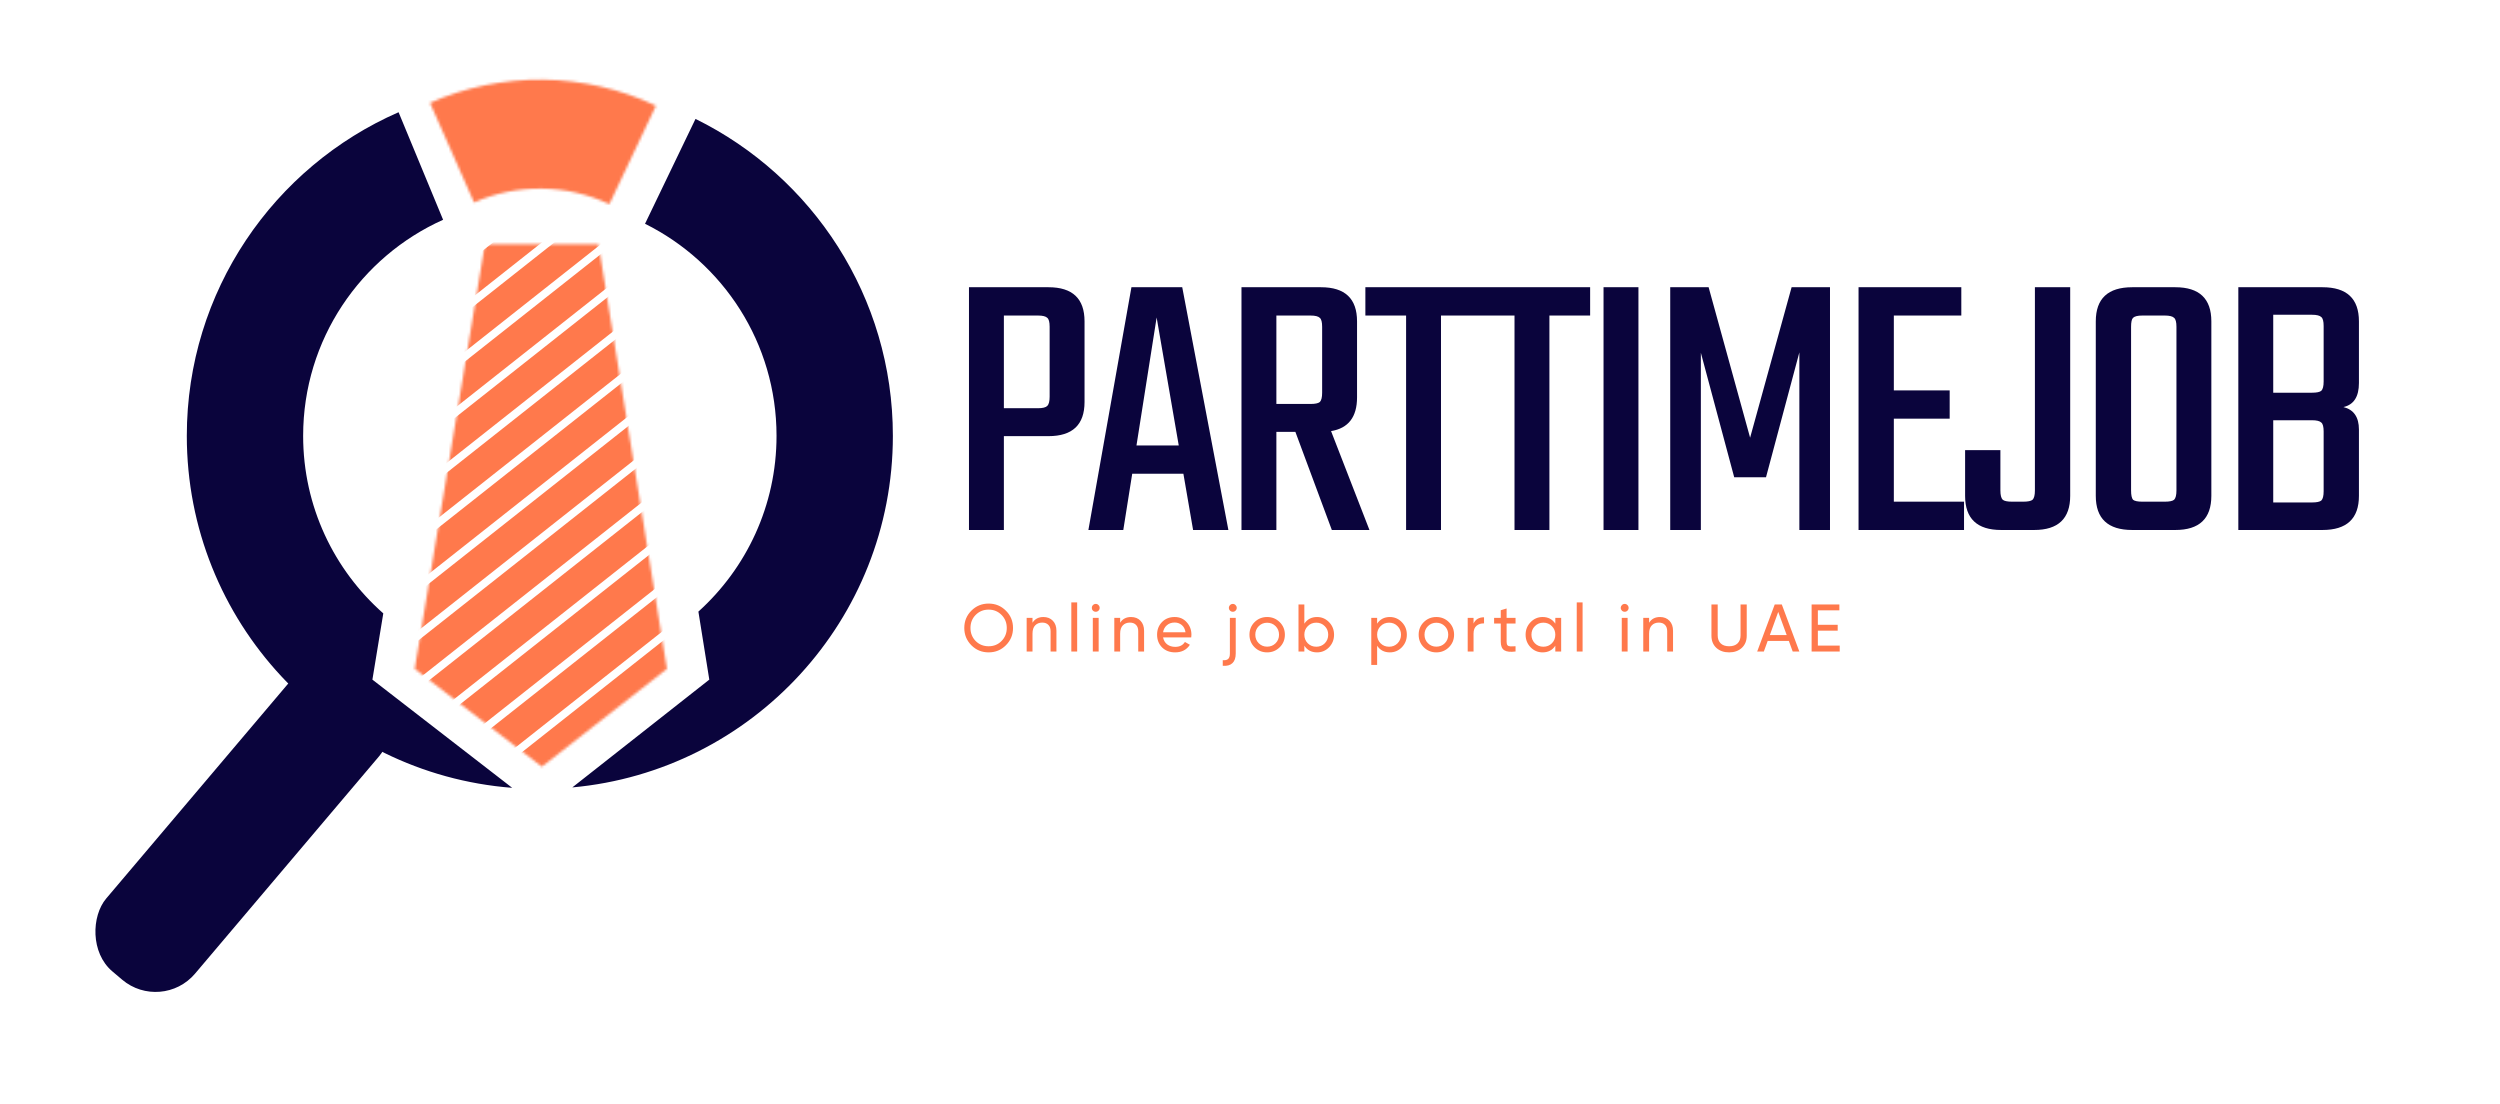 <svg width="967" height="427" viewBox="0 0 967 427" fill="none" xmlns="http://www.w3.org/2000/svg">
<g clip-path="url(#clip0_891_2)">
<path fill-rule="evenodd" clip-rule="evenodd" d="M148.254 237.257C129.246 220.481 117.257 195.936 117.257 168.591C117.257 131.358 139.483 99.316 171.391 85.009L154.169 43.409C105.952 64.485 72.257 112.603 72.257 168.591C72.257 240.408 127.698 299.276 198.116 304.731L144.045 262.88L148.254 237.257ZM221.371 304.573C290.899 298.232 345.363 239.772 345.363 168.591C345.363 114.785 314.243 68.248 269.021 45.995L249.498 86.554C279.645 101.534 300.363 132.643 300.363 168.591C300.363 195.563 288.699 219.812 270.139 236.567L274.355 262.88L221.371 304.573Z" fill="#0A043C"/>
<mask id="path-2-inside-1_891_2" fill="white">
<path d="M253.719 40.899C240.086 34.451 225.225 31.014 210.145 30.824C195.066 30.634 180.122 33.694 166.331 39.796L183.378 78.322C191.636 74.668 200.584 72.835 209.613 72.949C218.643 73.063 227.542 75.121 235.705 78.982L253.719 40.899Z"/>
</mask>
<path d="M253.719 40.899C240.086 34.451 225.225 31.014 210.145 30.824C195.066 30.634 180.122 33.694 166.331 39.796L183.378 78.322C191.636 74.668 200.584 72.835 209.613 72.949C218.643 73.063 227.542 75.121 235.705 78.982L253.719 40.899Z" stroke="#FF794C" stroke-width="110" mask="url(#path-2-inside-1_891_2)"/>
<rect x="125.281" y="248.104" width="45" height="150.274" rx="20" transform="rotate(40.256 125.281 248.104)" fill="#0A043C"/>
<mask id="mask0_891_2" style="mask-type:alpha" maskUnits="userSpaceOnUse" x="160" y="94" width="98" height="203">
<path d="M187.567 94.462H231.5L257.969 258.717L209.603 296.56L160.431 258.717L187.567 94.462Z" fill="#C4C4C4"/>
</mask>
<g mask="url(#mask0_891_2)">
<rect x="136.11" y="342.926" width="162.788" height="11.704" transform="rotate(-38.313 136.11 342.926)" fill="#FF794C"/>
<rect x="136.11" y="324.199" width="162.788" height="11.704" transform="rotate(-38.313 136.11 324.199)" fill="#FF794C"/>
<rect x="136.11" y="305.472" width="162.788" height="11.704" transform="rotate(-38.313 136.11 305.472)" fill="#FF794C"/>
<rect x="136.11" y="286.745" width="162.788" height="11.704" transform="rotate(-38.313 136.11 286.745)" fill="#FF794C"/>
<rect x="136.11" y="268.017" width="162.788" height="11.704" transform="rotate(-38.313 136.11 268.017)" fill="#FF794C"/>
<rect x="136.11" y="249.29" width="162.788" height="11.704" transform="rotate(-38.313 136.11 249.29)" fill="#FF794C"/>
<rect x="136.11" y="230.563" width="162.788" height="11.704" transform="rotate(-38.313 136.11 230.563)" fill="#FF794C"/>
<rect x="136.11" y="211.836" width="162.788" height="11.704" transform="rotate(-38.313 136.11 211.836)" fill="#FF794C"/>
<rect x="136.11" y="193.108" width="162.788" height="11.704" transform="rotate(-38.313 136.11 193.108)" fill="#FF794C"/>
<rect x="136.11" y="174.381" width="162.788" height="11.704" transform="rotate(-38.313 136.11 174.381)" fill="#FF794C"/>
<rect x="136.11" y="155.654" width="162.788" height="11.704" transform="rotate(-38.313 136.11 155.654)" fill="#FF794C"/>
<rect x="136.11" y="136.927" width="162.788" height="11.704" transform="rotate(-38.313 136.11 136.927)" fill="#FF794C"/>
</g>
<path d="M374.8 111.1H405.55C414.85 111.1 419.5 115.5 419.5 124.3V155.5C419.5 164.3 414.85 168.7 405.55 168.7H388.3V205H374.8V111.1ZM406 153.4V126.4C406 124.6 405.7 123.45 405.1 122.95C404.5 122.35 403.3 122.05 401.5 122.05H388.3V157.9H401.5C403.3 157.9 404.5 157.6 405.1 157C405.7 156.4 406 155.2 406 153.4ZM461.489 205L457.739 183.25H437.939L434.489 205H420.989L437.639 111.1H457.289L475.139 205H461.489ZM439.589 172.3H455.939L447.389 122.8L439.589 172.3ZM493.704 167.05V205H480.204V111.1H510.954C520.254 111.1 524.904 115.5 524.904 124.3V153.7C524.904 161.3 521.554 165.65 514.854 166.75L529.704 205H515.154L501.054 167.05H493.704ZM493.704 122.05V156.25H506.904C508.704 156.25 509.904 156 510.504 155.5C511.104 154.9 511.404 153.7 511.404 151.9V126.4C511.404 124.6 511.104 123.45 510.504 122.95C509.904 122.35 508.704 122.05 506.904 122.05H493.704ZM573.127 111.1V122.05H557.377V205H543.877V122.05H528.127V111.1H573.127ZM615.063 111.1V122.05H599.313V205H585.813V122.05H570.063V111.1H615.063ZM620.248 111.1H633.748V205H620.248V111.1ZM657.892 205H646.042V111.1H660.892L676.942 169.3L692.992 111.1H707.842V205H695.992V136.3L683.092 184.6H670.792L657.892 136.45V205ZM732.536 194.05H759.686V205H718.886V111.1H758.636V122.05H732.536V151H754.136V161.95H732.536V194.05ZM760.102 174.1H773.752V189.7C773.752 191.5 774.052 192.7 774.652 193.3C775.252 193.8 776.452 194.05 778.252 194.05H782.602C784.402 194.05 785.602 193.8 786.202 193.3C786.802 192.7 787.102 191.5 787.102 189.7V111.1H800.752V191.8C800.752 200.6 796.102 205 786.802 205H774.052C764.752 205 760.102 200.6 760.102 191.8V174.1ZM824.75 111.1H841.4C850.7 111.1 855.35 115.5 855.35 124.3V191.8C855.35 200.6 850.7 205 841.4 205H824.75C815.35 205 810.65 200.6 810.65 191.8V124.3C810.65 115.5 815.35 111.1 824.75 111.1ZM841.85 189.7V126.4C841.85 124.6 841.55 123.45 840.95 122.95C840.35 122.35 839.15 122.05 837.35 122.05H828.65C826.85 122.05 825.65 122.35 825.05 122.95C824.55 123.45 824.3 124.6 824.3 126.4V189.7C824.3 191.5 824.55 192.7 825.05 193.3C825.65 193.8 826.85 194.05 828.65 194.05H837.35C839.15 194.05 840.35 193.8 840.95 193.3C841.55 192.7 841.85 191.5 841.85 189.7ZM898.786 147.55V126.1C898.786 124.3 898.486 123.15 897.886 122.65C897.286 122.05 896.086 121.75 894.286 121.75H879.286V151.9H894.286C896.086 151.9 897.286 151.65 897.886 151.15C898.486 150.55 898.786 149.35 898.786 147.55ZM898.786 190V166.9C898.786 165.1 898.486 163.95 897.886 163.45C897.286 162.85 896.086 162.55 894.286 162.55H879.286V194.35H894.286C896.086 194.35 897.286 194.1 897.886 193.6C898.486 193 898.786 191.8 898.786 190ZM865.786 111.1H898.336C907.736 111.1 912.436 115.5 912.436 124.3V148.15C912.436 153.45 910.436 156.55 906.436 157.45C910.436 158.45 912.436 161.35 912.436 166.15V191.8C912.436 200.6 907.736 205 898.336 205H865.786V111.1Z" fill="#0A043C"/>
<path d="M389.082 249.582C387.262 251.419 385.035 252.338 382.4 252.338C379.765 252.338 377.538 251.419 375.718 249.582C373.898 247.745 372.988 245.517 372.988 242.9C372.988 240.265 373.898 238.038 375.718 236.218C377.538 234.381 379.765 233.462 382.4 233.462C385.035 233.462 387.262 234.381 389.082 236.218C390.919 238.038 391.838 240.265 391.838 242.9C391.838 245.517 390.919 247.745 389.082 249.582ZM377.382 247.944C378.734 249.296 380.407 249.972 382.4 249.972C384.393 249.972 386.057 249.296 387.392 247.944C388.744 246.575 389.42 244.893 389.42 242.9C389.42 240.889 388.744 239.208 387.392 237.856C386.057 236.487 384.393 235.802 382.4 235.802C380.407 235.802 378.734 236.487 377.382 237.856C376.047 239.208 375.38 240.889 375.38 242.9C375.38 244.893 376.047 246.575 377.382 247.944ZM403.585 238.662C405.11 238.662 406.332 239.147 407.251 240.118C408.17 241.071 408.629 242.371 408.629 244.018V252H406.367V244.148C406.367 243.091 406.081 242.276 405.509 241.704C404.937 241.115 404.148 240.82 403.143 240.82C402.016 240.82 401.106 241.175 400.413 241.886C399.72 242.579 399.373 243.654 399.373 245.11V252H397.111V239H399.373V240.872C400.292 239.399 401.696 238.662 403.585 238.662ZM414.387 252V233.02H416.649V252H414.387ZM423.844 236.634C423.41 236.634 423.046 236.487 422.752 236.192C422.457 235.897 422.31 235.542 422.31 235.126C422.31 234.71 422.457 234.355 422.752 234.06C423.046 233.748 423.41 233.592 423.844 233.592C424.26 233.592 424.615 233.748 424.91 234.06C425.204 234.355 425.352 234.71 425.352 235.126C425.352 235.542 425.204 235.897 424.91 236.192C424.615 236.487 424.26 236.634 423.844 236.634ZM422.7 252V239H424.962V252H422.7ZM437.486 238.662C439.012 238.662 440.234 239.147 441.152 240.118C442.071 241.071 442.53 242.371 442.53 244.018V252H440.268V244.148C440.268 243.091 439.982 242.276 439.41 241.704C438.838 241.115 438.05 240.82 437.044 240.82C435.918 240.82 435.008 241.175 434.314 241.886C433.621 242.579 433.274 243.654 433.274 245.11V252H431.012V239H433.274V240.872C434.193 239.399 435.597 238.662 437.486 238.662ZM449.874 246.54C450.1 247.701 450.628 248.603 451.46 249.244C452.31 249.885 453.35 250.206 454.58 250.206C456.296 250.206 457.544 249.573 458.324 248.308L460.248 249.4C458.983 251.359 457.076 252.338 454.528 252.338C452.466 252.338 450.784 251.697 449.484 250.414C448.202 249.114 447.56 247.476 447.56 245.5C447.56 243.541 448.193 241.912 449.458 240.612C450.724 239.312 452.362 238.662 454.372 238.662C456.279 238.662 457.83 239.338 459.026 240.69C460.24 242.025 460.846 243.637 460.846 245.526C460.846 245.855 460.82 246.193 460.768 246.54H449.874ZM454.372 240.794C453.159 240.794 452.154 241.141 451.356 241.834C450.559 242.51 450.065 243.42 449.874 244.564H458.558C458.368 243.333 457.882 242.397 457.102 241.756C456.322 241.115 455.412 240.794 454.372 240.794ZM476.862 236.634C476.429 236.634 476.065 236.487 475.77 236.192C475.476 235.897 475.328 235.542 475.328 235.126C475.328 234.71 475.476 234.355 475.77 234.06C476.065 233.748 476.429 233.592 476.862 233.592C477.278 233.592 477.634 233.748 477.928 234.06C478.223 234.355 478.37 234.71 478.37 235.126C478.37 235.542 478.223 235.897 477.928 236.192C477.634 236.487 477.278 236.634 476.862 236.634ZM475.718 252.78V239H477.98V252.78C477.98 254.461 477.556 255.701 476.706 256.498C475.857 257.313 474.609 257.659 472.962 257.538V255.354C473.916 255.441 474.609 255.285 475.042 254.886C475.493 254.487 475.718 253.785 475.718 252.78ZM494.99 250.362C493.655 251.679 492.035 252.338 490.128 252.338C488.221 252.338 486.601 251.679 485.266 250.362C483.949 249.045 483.29 247.424 483.29 245.5C483.29 243.576 483.949 241.955 485.266 240.638C486.601 239.321 488.221 238.662 490.128 238.662C492.035 238.662 493.655 239.321 494.99 240.638C496.325 241.955 496.992 243.576 496.992 245.5C496.992 247.424 496.325 249.045 494.99 250.362ZM490.128 250.128C491.428 250.128 492.52 249.686 493.404 248.802C494.288 247.918 494.73 246.817 494.73 245.5C494.73 244.183 494.288 243.082 493.404 242.198C492.52 241.314 491.428 240.872 490.128 240.872C488.845 240.872 487.762 241.314 486.878 242.198C485.994 243.082 485.552 244.183 485.552 245.5C485.552 246.817 485.994 247.918 486.878 248.802C487.762 249.686 488.845 250.128 490.128 250.128ZM509.435 238.662C511.255 238.662 512.806 239.329 514.089 240.664C515.371 241.981 516.013 243.593 516.013 245.5C516.013 247.407 515.371 249.027 514.089 250.362C512.806 251.679 511.255 252.338 509.435 252.338C507.285 252.338 505.647 251.48 504.521 249.764V252H502.259V233.8H504.521V241.236C505.647 239.52 507.285 238.662 509.435 238.662ZM509.149 250.154C510.449 250.154 511.541 249.712 512.425 248.828C513.309 247.927 513.751 246.817 513.751 245.5C513.751 244.183 513.309 243.082 512.425 242.198C511.541 241.297 510.449 240.846 509.149 240.846C507.831 240.846 506.731 241.297 505.847 242.198C504.963 243.082 504.521 244.183 504.521 245.5C504.521 246.817 504.963 247.927 505.847 248.828C506.731 249.712 507.831 250.154 509.149 250.154ZM537.588 238.662C539.408 238.662 540.959 239.329 542.242 240.664C543.524 241.981 544.166 243.593 544.166 245.5C544.166 247.407 543.524 249.027 542.242 250.362C540.959 251.679 539.408 252.338 537.588 252.338C535.438 252.338 533.8 251.48 532.674 249.764V257.2H530.412V239H532.674V241.236C533.8 239.52 535.438 238.662 537.588 238.662ZM537.302 250.154C538.602 250.154 539.694 249.712 540.578 248.828C541.462 247.927 541.904 246.817 541.904 245.5C541.904 244.183 541.462 243.082 540.578 242.198C539.694 241.297 538.602 240.846 537.302 240.846C535.984 240.846 534.884 241.297 534 242.198C533.116 243.082 532.674 244.183 532.674 245.5C532.674 246.817 533.116 247.927 534 248.828C534.884 249.712 535.984 250.154 537.302 250.154ZM560.437 250.362C559.102 251.679 557.481 252.338 555.575 252.338C553.668 252.338 552.047 251.679 550.713 250.362C549.395 249.045 548.737 247.424 548.737 245.5C548.737 243.576 549.395 241.955 550.713 240.638C552.047 239.321 553.668 238.662 555.575 238.662C557.481 238.662 559.102 239.321 560.437 240.638C561.771 241.955 562.439 243.576 562.439 245.5C562.439 247.424 561.771 249.045 560.437 250.362ZM555.575 250.128C556.875 250.128 557.967 249.686 558.851 248.802C559.735 247.918 560.177 246.817 560.177 245.5C560.177 244.183 559.735 243.082 558.851 242.198C557.967 241.314 556.875 240.872 555.575 240.872C554.292 240.872 553.209 241.314 552.325 242.198C551.441 243.082 550.999 244.183 550.999 245.5C550.999 246.817 551.441 247.918 552.325 248.802C553.209 249.686 554.292 250.128 555.575 250.128ZM569.967 241.184C570.713 239.572 572.065 238.766 574.023 238.766V241.132C572.914 241.08 571.961 241.375 571.163 242.016C570.366 242.657 569.967 243.689 569.967 245.11V252H567.705V239H569.967V241.184ZM586.213 241.184H582.755V248.23C582.755 248.871 582.877 249.331 583.119 249.608C583.379 249.868 583.769 250.007 584.289 250.024C584.809 250.024 585.451 250.007 586.213 249.972V252C584.237 252.26 582.79 252.104 581.871 251.532C580.953 250.943 580.493 249.842 580.493 248.23V241.184H577.919V239H580.493V236.036L582.755 235.36V239H586.213V241.184ZM601.595 239H603.857V252H601.595V249.764C600.469 251.48 598.831 252.338 596.681 252.338C594.861 252.338 593.31 251.679 592.027 250.362C590.745 249.027 590.103 247.407 590.103 245.5C590.103 243.593 590.745 241.981 592.027 240.664C593.31 239.329 594.861 238.662 596.681 238.662C598.831 238.662 600.469 239.52 601.595 241.236V239ZM596.967 250.154C598.285 250.154 599.385 249.712 600.269 248.828C601.153 247.927 601.595 246.817 601.595 245.5C601.595 244.183 601.153 243.082 600.269 242.198C599.385 241.297 598.285 240.846 596.967 240.846C595.667 240.846 594.575 241.297 593.691 242.198C592.807 243.082 592.365 244.183 592.365 245.5C592.365 246.817 592.807 247.927 593.691 248.828C594.575 249.712 595.667 250.154 596.967 250.154ZM609.884 252V233.02H612.146V252H609.884ZM628.441 236.634C628.008 236.634 627.644 236.487 627.349 236.192C627.055 235.897 626.907 235.542 626.907 235.126C626.907 234.71 627.055 234.355 627.349 234.06C627.644 233.748 628.008 233.592 628.441 233.592C628.857 233.592 629.213 233.748 629.507 234.06C629.802 234.355 629.949 234.71 629.949 235.126C629.949 235.542 629.802 235.897 629.507 236.192C629.213 236.487 628.857 236.634 628.441 236.634ZM627.297 252V239H629.559V252H627.297ZM642.084 238.662C643.609 238.662 644.831 239.147 645.75 240.118C646.669 241.071 647.128 242.371 647.128 244.018V252H644.866V244.148C644.866 243.091 644.58 242.276 644.008 241.704C643.436 241.115 642.647 240.82 641.642 240.82C640.515 240.82 639.605 241.175 638.912 241.886C638.219 242.579 637.872 243.654 637.872 245.11V252H635.61V239H637.872V240.872C638.791 239.399 640.195 238.662 642.084 238.662ZM673.738 250.596C672.473 251.757 670.835 252.338 668.824 252.338C666.813 252.338 665.167 251.757 663.884 250.596C662.619 249.417 661.986 247.849 661.986 245.89V233.8H664.404V245.786C664.404 247.069 664.785 248.091 665.548 248.854C666.311 249.599 667.403 249.972 668.824 249.972C670.245 249.972 671.337 249.599 672.1 248.854C672.863 248.091 673.244 247.069 673.244 245.786V233.8H675.636V245.89C675.636 247.849 675.003 249.417 673.738 250.596ZM693.411 252L691.929 247.918H683.739L682.257 252H679.683L686.469 233.8H689.199L695.985 252H693.411ZM684.571 245.656H691.097L687.821 236.686L684.571 245.656ZM703.15 249.712H711.6V252H700.732V233.8H711.47V236.088H703.15V241.678H710.82V243.94H703.15V249.712Z" fill="#FF794C"/>
</g>
<defs>
<clipPath id="clip0_891_2">
<rect width="967" height="427" fill="white"/>
</clipPath>
</defs>
</svg>
